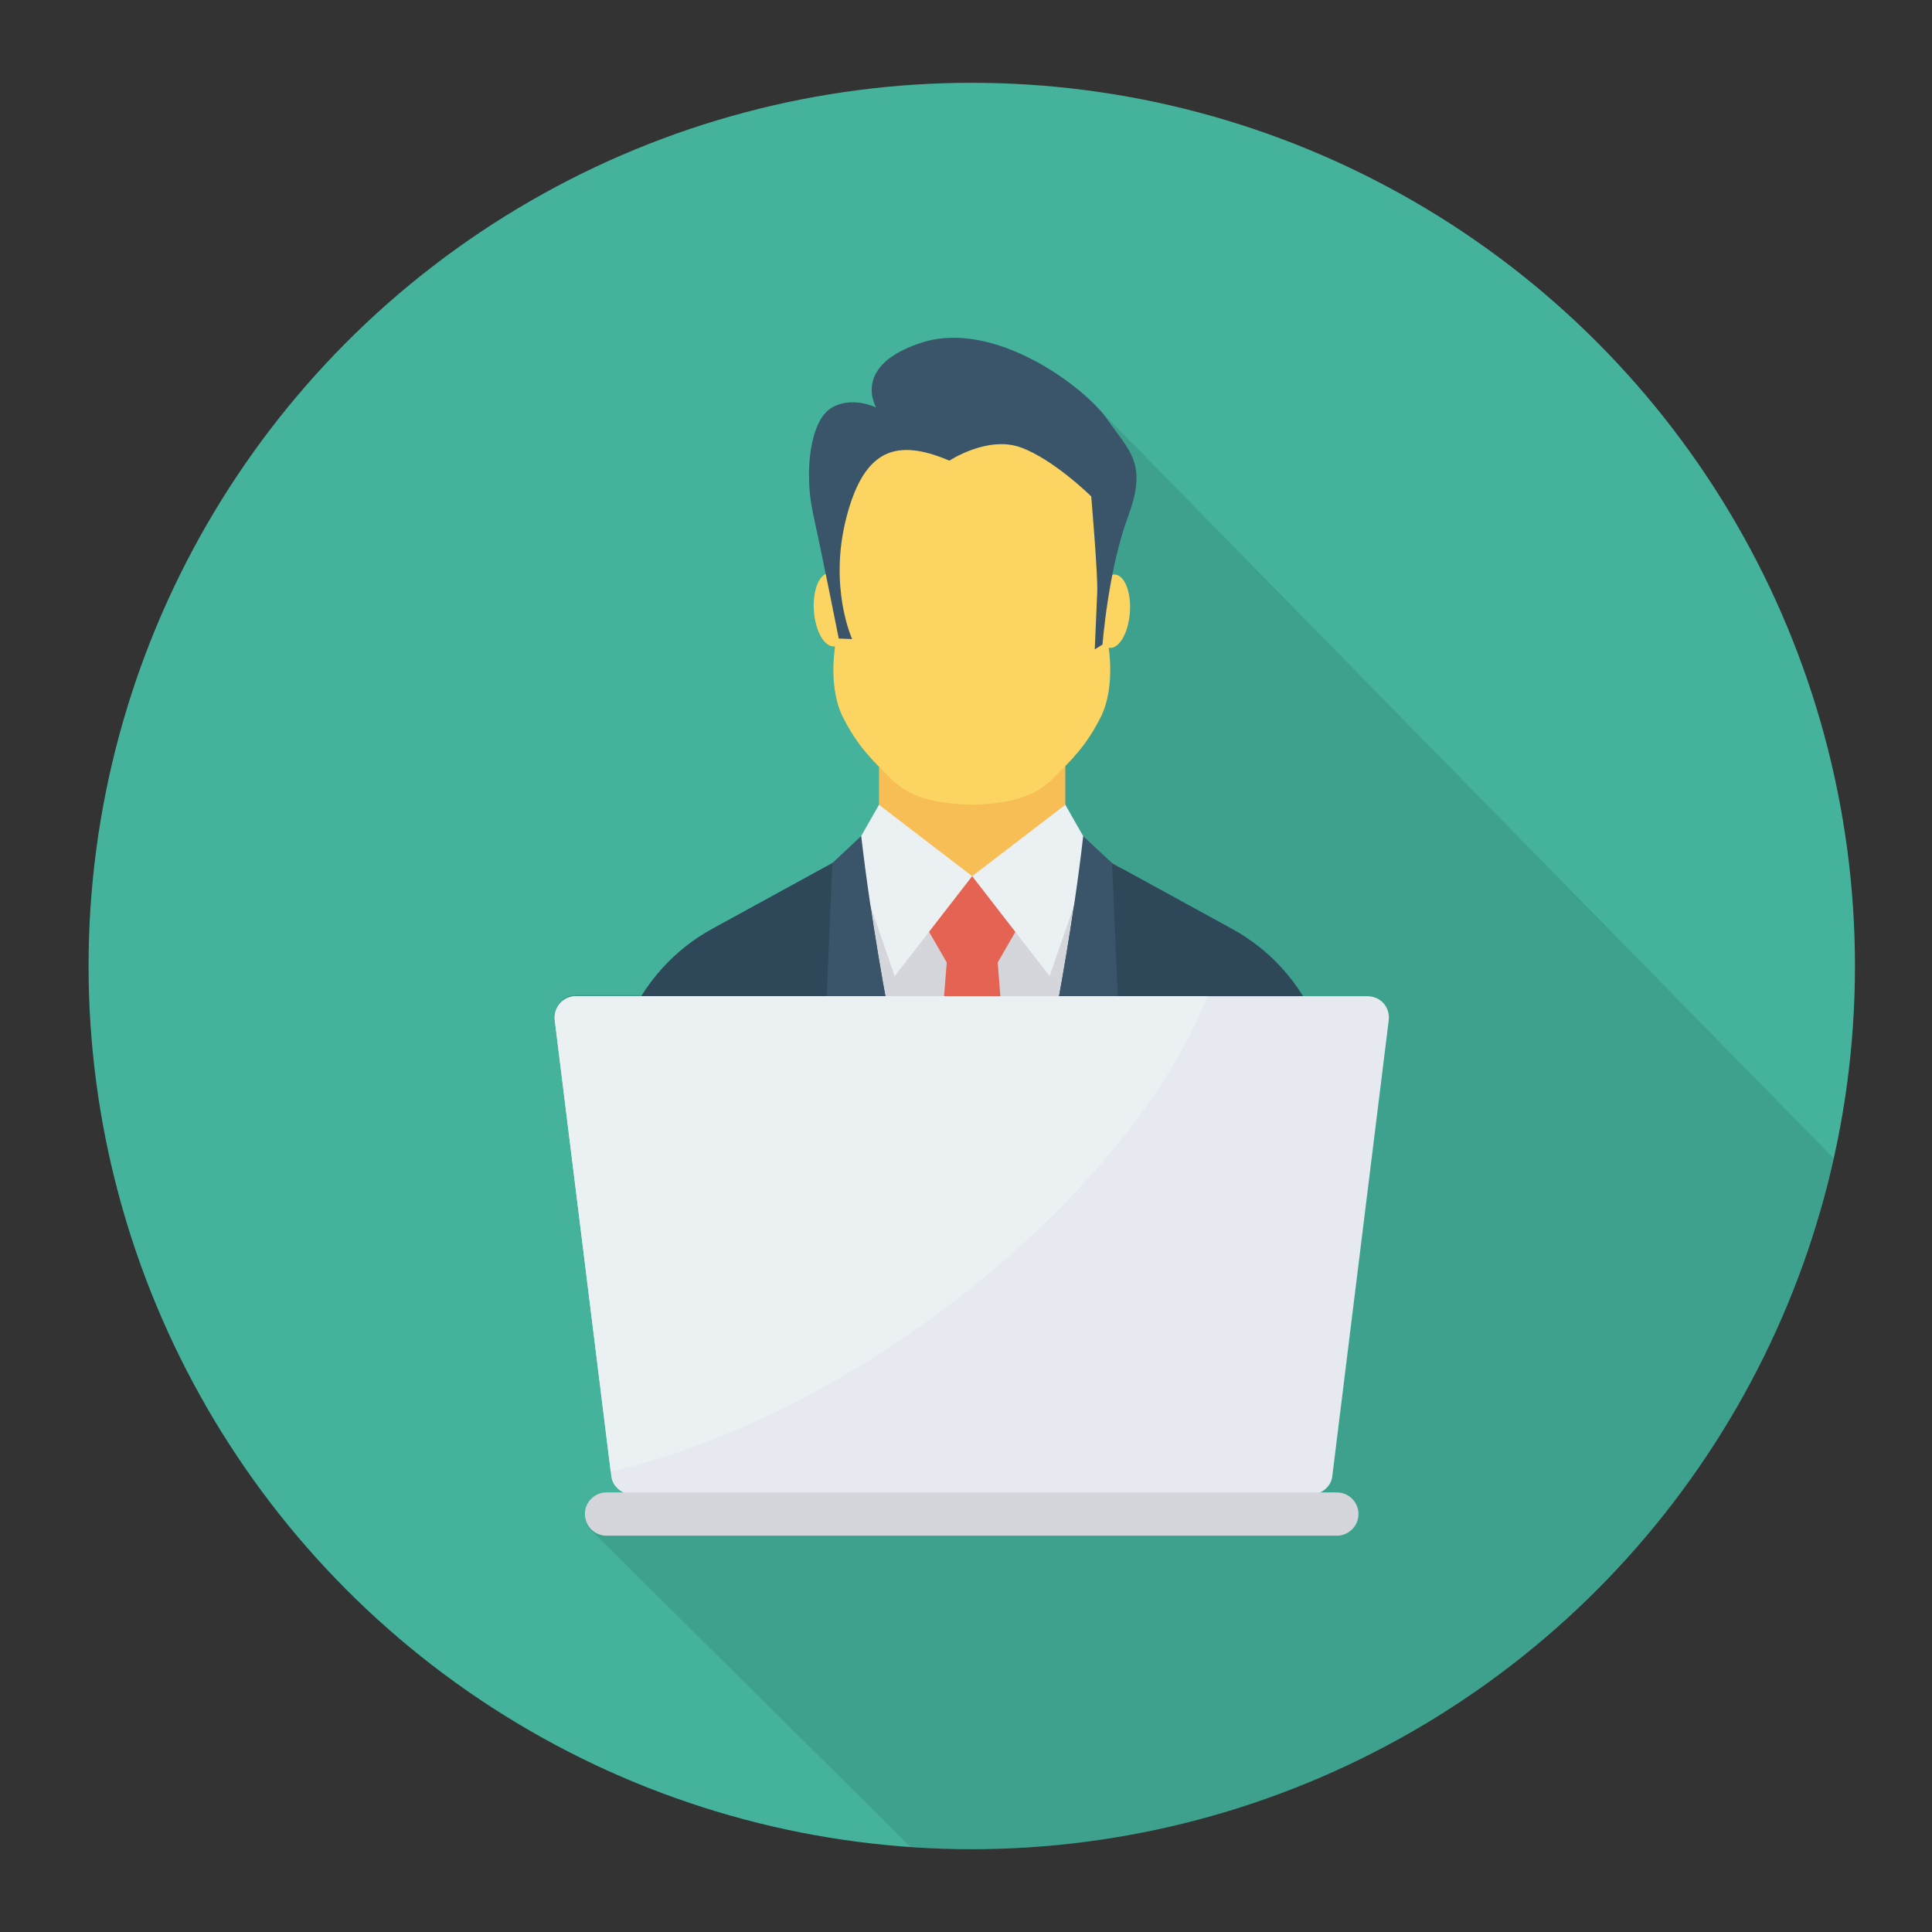 <svg enable-background="new 0 0 140 140" height="30" viewBox="0 0 140 140" width="30" xmlns="http://www.w3.org/2000/svg"><rect x="0" y="0" width="140" height="140" fill="#333333" stroke="none"/><circle cx="70.418" cy="70" fill="#45b39c" r="64"/><path d="m62.406 60.578-2.08 1.95-8.72 4.78c-1.35.74-2.58 1.71-3.61 2.85-.55.6-1.03 1.25-1.46 1.93h-4.76c-.98 0-1.69.8-1.57 1.77l4.05 32.66.05.41c.09.73.85 1.32 1.7 1.32h-2.06c-.86 0-1.56.7-1.56 1.57 0 .37.14.71.35.98l.01.01c.07.08.14.15.22.21l23.002 22.81c1.472.101 2.953.171 4.45.171 30.556 0 56.094-21.42 62.459-50.058l-53.131-54.173c-2.18-2.45-8.08-6.48-12.89-4.96-5.23 1.65-3.36 4.73-3.36 4.73s-1.79-.89-3.28.04c-1.5.94-1.96 4.6-1.3 7.62.26 1.2.61 2.86.93 4.44-.58.26-.95 1.36-.87 2.66.1 1.47.75 2.64 1.46 2.6.02 0 .04-.01.06-.02l-.01.16s-.46 2.86.6 4.94c.83 1.64 1.63 2.58 2.61 3.58v2.76z" opacity=".1"/><path d="m63.694 47.368h13.504v18.372h-13.504z" fill="#f7be56"/><path d="m81.331 98.523v-35.57l-2.169-1.188-8.716 1.724-8.716-1.724-.373.204v36.553z" fill="#d5d6db"/><path d="m92.897 70.157c-1.038-1.142-2.26-2.106-3.615-2.848l-8.697-4.766-1.422-.78-.83.163c-.571 4.574-2.768 20.147-7.88 35.294-5.112-15.143-7.313-30.712-7.884-35.29l-.838-.167-1.401.767-8.722 4.778c-1.355.742-2.577 1.705-3.611 2.848-2.322 2.556-3.607 5.883-3.607 9.335v16.407c0 2.731 2.214 4.944 4.944 4.944h42.225c2.731 0 4.944-2.214 4.944-4.944v-16.407c0-3.452-1.284-6.779-3.607-9.335z" fill="#2f4859"/><path d="m74.071 66.673-1.81-3.135-1.815-.048-1.805.048-1.81 3.135 1.774 3.073-1.774 22.148 3.62 6.816 3.62-6.565-1.774-22.397z" fill="#e56353"/><path d="m77.198 58.317-6.752 5.173 5.612 7.242 3.104-8.966z" fill="#ebf0f3"/><path d="m63.694 58.317 6.752 5.173-5.612 7.242-3.104-8.966z" fill="#ebf0f3"/><path d="m81.052 73.484-.467-10.941-2.093-1.955s-.05.471-.158 1.338c-.571 4.574-2.769 20.147-7.88 35.294-5.112-15.143-7.313-30.712-7.884-35.29-.108-.867-.163-1.35-.163-1.35l-2.076 1.951-.013.013-.467 10.941 1.889 1.893-.696 3.19c1.547 7.013 9.408 20.142 9.408 20.142s7.861-13.129 9.408-20.142l-.696-3.19z" fill="#3a556a"/><g fill="#fcd462"><ellipse cx="80.582" cy="44.235" rx="2.668" ry="1.279" transform="matrix(.072 -.997 .997 .072 30.696 121.447)"/><ellipse cx="60.258" cy="44.235" rx="1.279" ry="2.668" transform="matrix(.997 -.072 .072 .997 -3.01 4.424)"/><path d="m80.351 47.041-.398-11.747-1.393-3.788-8.14-2.196-8.14 2.196-1.393 3.788-.398 11.747s-.464 2.854.597 4.94 2.056 3.038 3.449 4.429c1.393 1.39 3.214 1.821 5.885 1.908 2.671-.086 4.492-.517 5.885-1.908 1.393-1.39 2.388-2.343 3.449-4.429 1.061-2.086.597-4.94.597-4.94z"/></g><path d="m79.892 46.706s.412-5.412 1.853-9.282.08-4.739-1.522-7.054-8.136-7.211-13.369-5.561c-5.233 1.65-3.359 4.725-3.359 4.725s-1.784-.887-3.282.048-1.957 4.597-1.296 7.621 1.862 9.066 1.862 9.066l.97.041s-1.723-3.755-.415-8.817 3.705-5.709 7.464-4.113c0 0 2.75-1.818 5.143-.967 2.393.851 5.133 3.557 5.133 3.557s.488 5.668.435 6.914c-.053 1.246-.178 4.174-.178 4.174z" fill="#3a556a"/><path d="m100.629 73.963-4.094 33.069c-.092.727-.856 1.316-1.693 1.316h-48.84c-.847 0-1.601-.589-1.693-1.316l-.055-.414-4.049-32.655c-.12-.975.589-1.776 1.573-1.776h57.278c.994-0 1.702.8 1.573 1.776z" fill="#e6e9ef"/><path d="m87.499 72.187c-1.978 5.051-5.898 10.71-11.603 16.277-9.496 9.256-21.549 15.918-31.643 18.154l-4.049-32.655c-.12-.975.589-1.776 1.573-1.776z" fill="#ebf0f3"/><path d="m96.873 108.148h-52.923c-.865 0-1.566.701-1.566 1.566 0 .865.701 1.566 1.566 1.566h52.923c.865 0 1.566-.701 1.566-1.566 0-.865-.701-1.566-1.566-1.566z" fill="#d5d6db"/></svg>